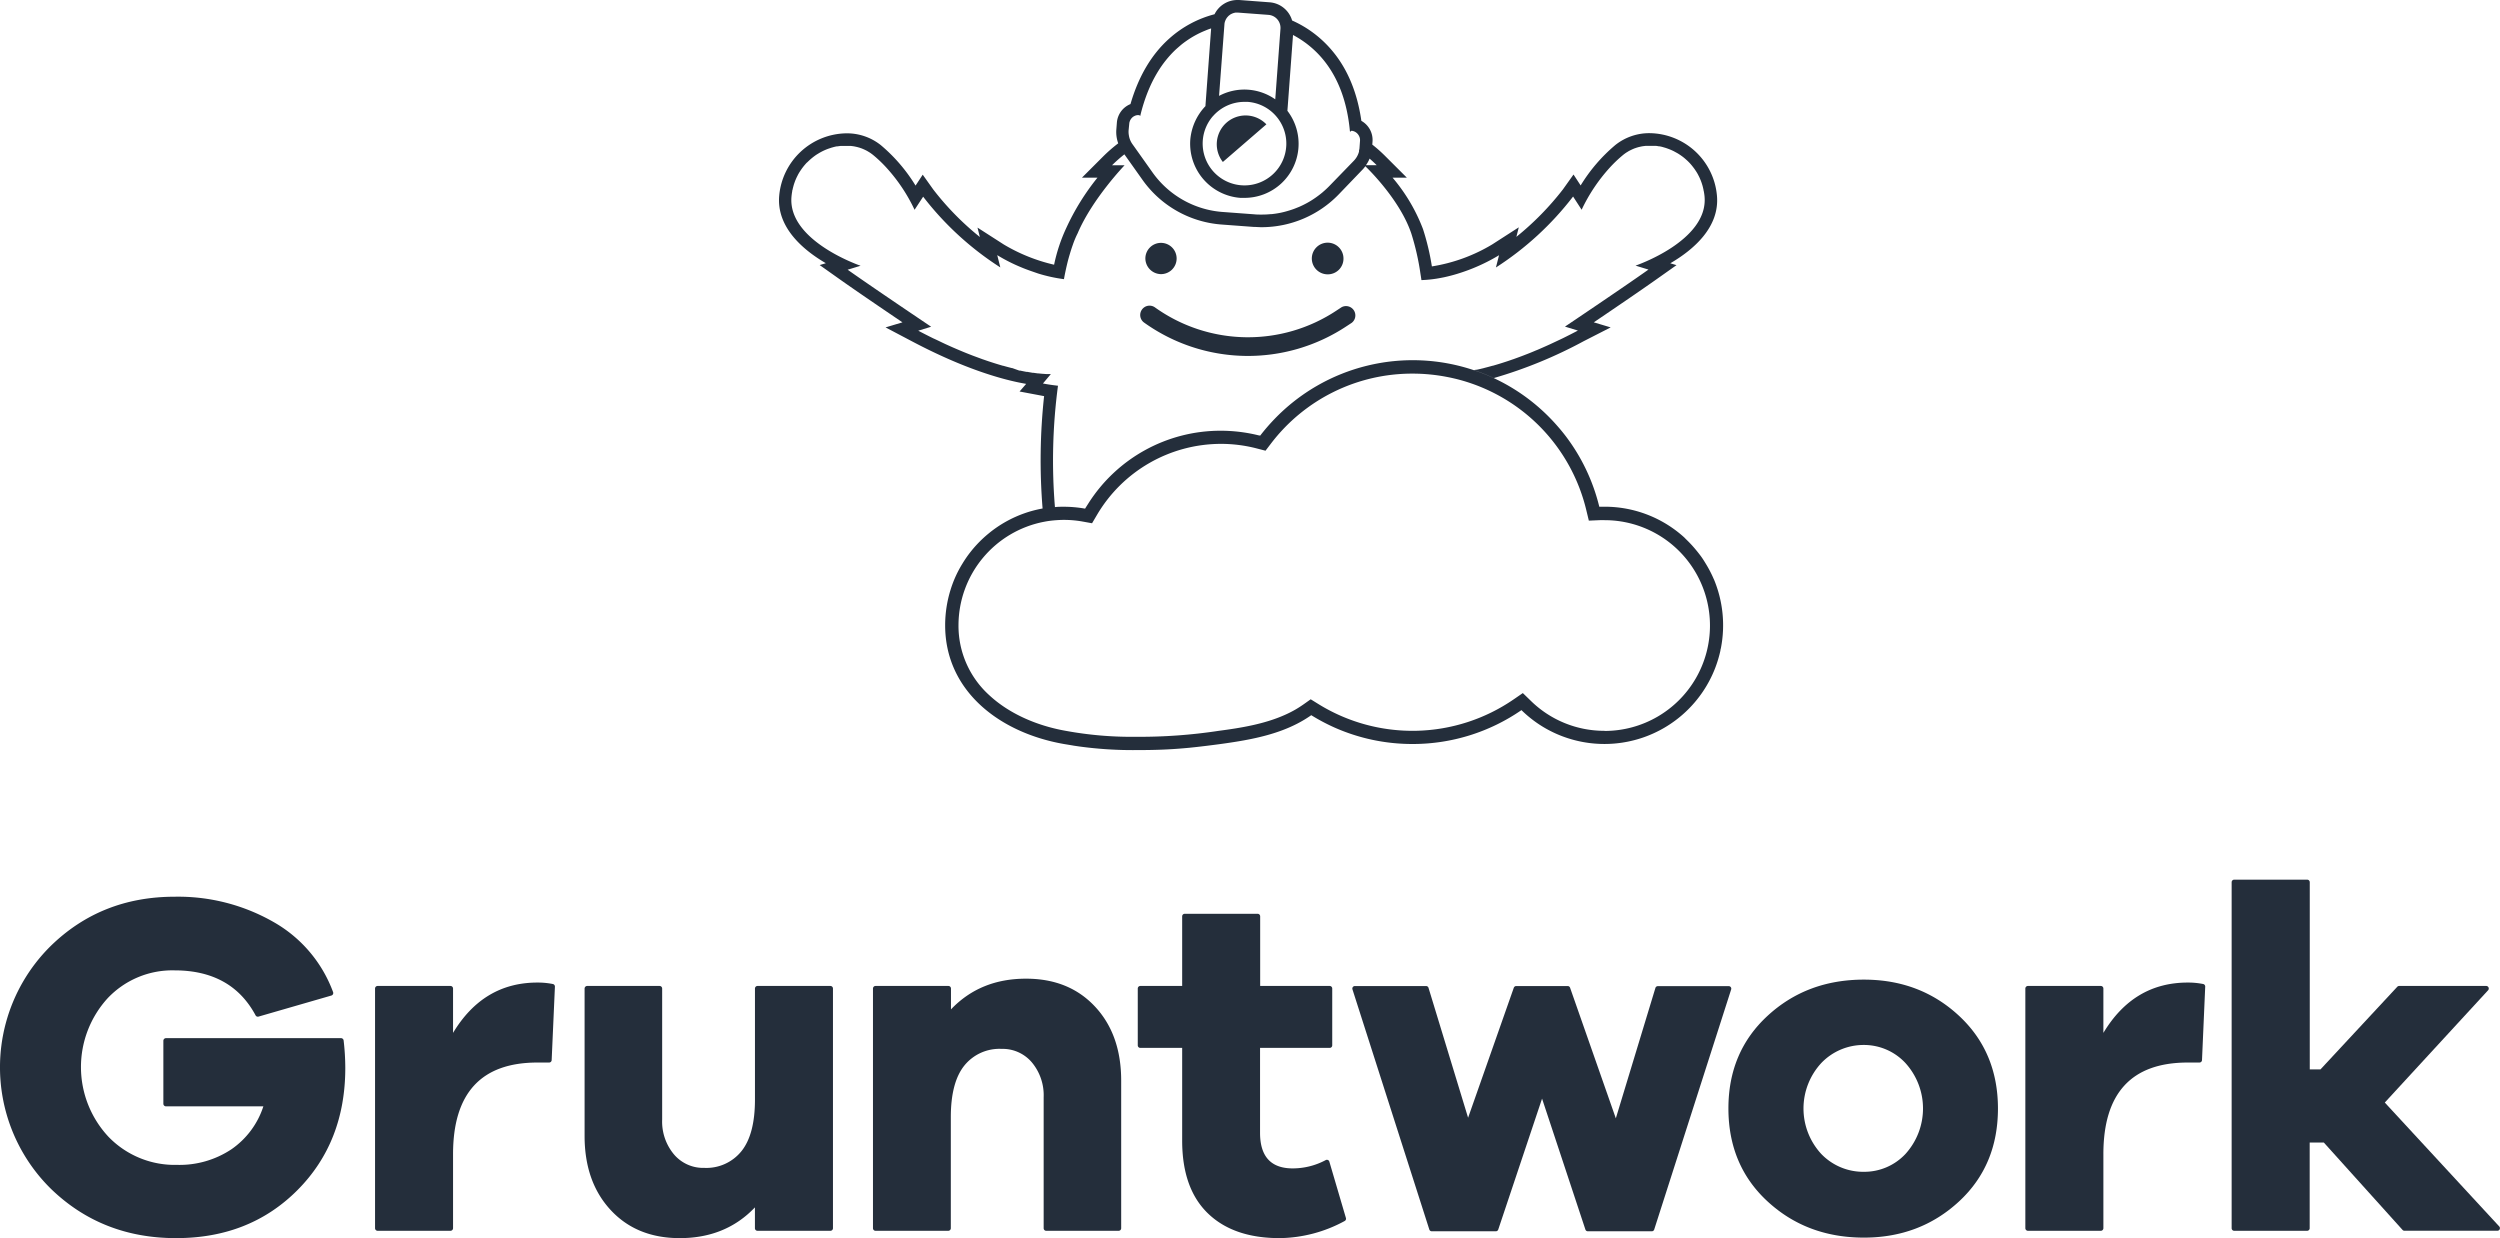<svg xmlns="http://www.w3.org/2000/svg" viewBox="0 0 631.72 312.86"><defs><style>.cls-1{fill:#242e3b;}</style></defs><title>gruntwork-grunty-logo-stack-blue</title><g id="Layer_2" data-name="Layer 2"><g id="Annotations"><path class="cls-1" d="M41.94,262.33H86.17a.66.66,0,0,1,.66.58,60.41,60.41,0,0,1,.42,6.94q0,18.73-12.08,30.87T44.49,312.86q-18.74,0-31.61-12.45a43.07,43.07,0,0,1-.13-61.31q12.77-12.51,31.37-12.51a48.56,48.56,0,0,1,25.14,6.47A33.73,33.73,0,0,1,84.17,250.7a.66.66,0,0,1-.43.86l-18.41,5.32a.64.64,0,0,1-.75-.32q-6.09-11.35-20.46-11.36a22.49,22.49,0,0,0-16.88,7,25.8,25.8,0,0,0,.18,35.06,23.26,23.26,0,0,0,17.31,7.09,23.68,23.68,0,0,0,13.75-3.94,21.05,21.05,0,0,0,8.07-10.85H41.94a.66.66,0,0,1-.66-.65V263A.66.66,0,0,1,41.94,262.33Z"/><path class="cls-1" d="M135.8,248.28a19.6,19.6,0,0,1,3.91.37.66.66,0,0,1,.51.67l-.82,18.55a.64.64,0,0,1-.65.62H135.8q-21.32,0-21.32,23.17v18.69a.66.66,0,0,1-.65.66H95.42a.66.66,0,0,1-.65-.66V249.79a.65.65,0,0,1,.65-.65h18.41a.65.65,0,0,1,.65.65V261Q122.13,248.28,135.8,248.28Z"/><path class="cls-1" d="M210.48,249.79v60.57a.65.65,0,0,1-.65.65H191.41a.65.65,0,0,1-.65-.65v-5.27q-7.39,7.77-19,7.77-10.86,0-17.44-7.09t-6.6-18.67V249.79a.66.66,0,0,1,.65-.65h18.3a.65.65,0,0,1,.65.65v33.12a12.91,12.91,0,0,0,3,8.81,9.66,9.66,0,0,0,7.64,3.39,11.39,11.39,0,0,0,9.42-4.25q3.39-4.26,3.39-13V249.79a.65.65,0,0,1,.65-.65h18.42A.65.65,0,0,1,210.48,249.79Z"/><path class="cls-1" d="M259.28,247.3q10.85,0,17.44,7.08t6.59,18.67v37.31a.65.65,0,0,1-.65.65H264.37a.65.65,0,0,1-.65-.65V277.24a12.93,12.93,0,0,0-3-8.81,9.67,9.67,0,0,0-7.64-3.39,11.39,11.39,0,0,0-9.43,4.25q-3.39,4.26-3.39,13v28.07a.65.65,0,0,1-.65.65H221.24a.65.65,0,0,1-.65-.65V249.79a.65.65,0,0,1,.65-.65h18.41a.65.65,0,0,1,.65.65v5.27Q247.7,247.29,259.28,247.3Z"/><path class="cls-1" d="M335.91,293.53l4.19,14.25a.65.65,0,0,1-.33.76,35.19,35.19,0,0,1-16.41,4.32q-11.7,0-18.17-6.29t-6.47-18.36V264.79H288.15a.64.64,0,0,1-.65-.64V249.79a.65.65,0,0,1,.65-.65h10.57V231.55a.65.65,0,0,1,.64-.65h18.43a.65.65,0,0,1,.64.65v17.59H336a.65.65,0,0,1,.64.65v14.36a.64.64,0,0,1-.64.64h-17.6v21.45q0,9,8.26,9a17.73,17.73,0,0,0,8.3-2.08A.64.64,0,0,1,335.91,293.53Z"/><path class="cls-1" d="M437.45,250,418,310.68a.63.63,0,0,1-.61.45H401.22a.64.64,0,0,1-.61-.44l-10.95-33.08-11.07,33.08a.64.64,0,0,1-.61.44H361.79a.65.65,0,0,1-.62-.45L341.75,250a.64.64,0,0,1,.61-.84h18a.64.64,0,0,1,.61.46l10,32.82,11.55-32.85a.67.67,0,0,1,.61-.43h13a.65.65,0,0,1,.61.43l11.56,33,10-32.94a.64.64,0,0,1,.61-.46h18A.64.64,0,0,1,437.45,250Z"/><path class="cls-1" d="M471,247.54q14.17,0,24,9.12t9.86,23.42q0,14.42-9.86,23.53t-24,9.12q-14.42,0-24.33-9.12t-9.92-23.53q0-14.29,9.92-23.42T471,247.54Zm0,48.56a14.23,14.23,0,0,0,10.48-4.5,17.09,17.09,0,0,0-.06-23.05,14.3,14.3,0,0,0-10.42-4.5,14.78,14.78,0,0,0-10.72,4.5,16.93,16.93,0,0,0-.06,23.05A14.7,14.7,0,0,0,471,296.1Z"/><path class="cls-1" d="M552.82,248.28a19.67,19.67,0,0,1,3.91.37.65.65,0,0,1,.5.67l-.81,18.55a.64.64,0,0,1-.65.62h-2.95q-21.33,0-21.32,23.17v18.69a.66.66,0,0,1-.65.66H512.44a.67.67,0,0,1-.66-.66V249.79a.66.66,0,0,1,.66-.65h18.41a.65.65,0,0,1,.65.65V261Q539.14,248.28,552.82,248.28Z"/><path class="cls-1" d="M631.07,311H607.58a.66.66,0,0,1-.49-.22L587.2,288.7h-3.57v21.66a.65.65,0,0,1-.65.65H564.56a.65.65,0,0,1-.65-.65V222.93a.65.65,0,0,1,.65-.65H583a.65.65,0,0,1,.65.65v47.29h2.71l19.4-20.87a.67.67,0,0,1,.48-.21h22a.65.65,0,0,1,.47,1.09l-26.1,28.37,28.93,31.32A.65.65,0,0,1,631.07,311Z"/><path class="cls-1" d="M293.37,69.27a3.95,3.95,0,1,0-3.95-4A4,4,0,0,0,293.37,69.27Z"/><path class="cls-1" d="M339.48,65.32a4,4,0,1,0-4,4A3.95,3.95,0,0,0,339.48,65.32Z"/><path class="cls-1" d="M288.55,78.24a2.35,2.35,0,0,0,.56,3.28,45.08,45.08,0,0,0,51.18.89l1.28-.84A2.36,2.36,0,0,0,339,77.63l-1.28.84a40.41,40.41,0,0,1-45.87-.79A2.35,2.35,0,0,0,288.55,78.24Z"/><path class="cls-1" d="M320,31.42a7.28,7.28,0,0,0-11,9.51Z"/><path class="cls-1" d="M433.06,146.36a30,30,0,0,0-2-3.87c-.5-.83-1-1.63-1.61-2.4-.29-.38-.59-.76-.9-1.13-.61-.74-1.25-1.45-1.93-2.13-.34-.34-.69-.67-1-1a29.89,29.89,0,0,0-20.17-7.79h0c-.45,0-.89,0-1.33,0a48.36,48.36,0,0,0-8.61-18c-.59-.77-1.21-1.52-1.85-2.25a48.56,48.56,0,0,0-16.12-12.21,46.55,46.55,0,0,0-5-2h0A48.47,48.47,0,0,0,322,105.94a50,50,0,0,0-3.56,4.13L318,110a40,40,0,0,0-9.53-1.16A39.55,39.55,0,0,0,275,127.24c-.27.43-.55.85-.81,1.29a30.53,30.53,0,0,0-5.36-.48c-.76,0-1.51,0-2.26.09a143.33,143.33,0,0,1,.77-30.67c-1.25-.14-2.52-.32-3.8-.57l2-2.38H265l-.59,0h-.05l-.79-.06h-.11l-1-.1-.17,0-1.16-.16-.2,0-1.37-.24-.22,0c-.5-.09-1-.2-1.58-.32l-.21,0L255.76,93l-.11,0c-.67-.17-1.36-.35-2.09-.56l-.08,0c-.72-.21-1.47-.43-2.25-.68l-.25-.08c-.76-.24-1.55-.5-2.36-.79l-.36-.12-2.49-.92-.43-.17c-.87-.33-1.75-.69-2.67-1.08l-.45-.19c-.93-.39-1.89-.81-2.87-1.26l-.42-.19c-1-.46-2.06-1-3.14-1.48l-.28-.14c-1.13-.56-2.29-1.15-3.48-1.78l3.26-1s-14.44-9.7-21.1-14.41l3.27-1S199,60.9,200,49.69q.06-.67.18-1.32c0-.11,0-.23.07-.34.07-.36.16-.71.26-1.06a1.46,1.46,0,0,1,.05-.2c.12-.4.26-.78.4-1.16l.12-.28c.13-.31.27-.6.42-.89l.12-.25c.19-.35.39-.69.6-1a1.43,1.43,0,0,1,.14-.2,8.54,8.54,0,0,1,.56-.78l.18-.24c.25-.29.49-.58.76-.86L204,41c.24-.24.49-.47.74-.7l.23-.2c.27-.22.53-.44.81-.64l.08-.06c.3-.22.61-.42.93-.61l.25-.15c.27-.16.54-.3.81-.44l.19-.09c.33-.16.66-.3,1-.43l.24-.09.84-.28.25-.07c.35-.1.69-.18,1-.25l.18,0,.89-.12.29,0c.35,0,.7,0,1.05,0h.11c.25,0,.51,0,.76,0l.29,0,.57.07.33.05.52.11.34.08.49.14.35.12a4.52,4.52,0,0,1,.47.18l.33.14.48.23.29.15.51.31.24.15c.24.16.48.34.71.52a32.41,32.41,0,0,1,3.53,3.37,42.85,42.85,0,0,1,7,10.52l2.17-3.31a76.93,76.93,0,0,0,19.5,17.87l-.78-3.1a42.25,42.25,0,0,0,6.17,3.12c1.25.53,2.65,1,4.16,1.52a38.58,38.58,0,0,0,6.53,1.43c.26-1.47.55-2.79.84-4,.19-.79.39-1.51.59-2.17.29-1,.57-1.85.83-2.57a23,23,0,0,1,1.2-2.85c3.69-8.69,11.86-17.19,11.86-17.19H281A35.36,35.36,0,0,1,284.12,39l4.57,6.44a26.93,26.93,0,0,0,20.05,11.3l8.07.6c.66,0,1.33.07,2,.07a27.15,27.15,0,0,0,19.49-8.31l6.09-6.34A6.34,6.34,0,0,0,345,42c1.38,1.34,8.87,8.85,11.62,17a63.45,63.45,0,0,1,2.31,10.16c.09.53.17,1.08.25,1.62a32.05,32.05,0,0,0,3.83-.37c.62-.1,1.24-.22,1.84-.34,1.21-.26,2.38-.57,3.49-.91a46.73,46.73,0,0,0,10.45-4.67l-.79,3.1A77.09,77.09,0,0,0,397.5,49.66L399.66,53a43.21,43.21,0,0,1,7-10.52,33.34,33.34,0,0,1,3.53-3.37c.23-.18.47-.36.71-.52a2.07,2.07,0,0,1,.25-.15c.16-.11.33-.21.5-.31l.3-.15.47-.23.33-.14a4.52,4.52,0,0,1,.47-.18l.35-.12.48-.14.35-.08.51-.11.34-.05.57-.07.29,0,.76,0h.11c.35,0,.7,0,1.06,0l.28,0c.3,0,.59.07.89.12l.18,0c.35.07.7.15,1,.25l.25.07c.29.08.56.18.84.28l.24.09c.34.13.67.27,1,.43l.19.09.81.44.25.14c.32.2.63.4.93.62l.07.05a10.16,10.16,0,0,1,.82.65l.23.2c.26.23.51.46.75.71l.08.08c.27.28.52.57.76.87l.18.23q.3.38.57.78l.13.2a9.26,9.26,0,0,1,.6,1l.12.24q.23.43.42.9l.12.28c.15.38.28.76.4,1.16l.06.2c.09.34.18.7.25,1.06,0,.12.05.23.07.34.08.43.15.87.19,1.32,1,11.21-17.44,17.46-17.44,17.46l3.27,1c-6.65,4.71-21.1,14.41-21.1,14.41l3.27,1c-1.2.63-2.36,1.22-3.49,1.78l-.28.14c-1.08.52-2.12,1-3.14,1.48l-.41.19c-1,.45-1.95.87-2.88,1.27l-.45.18q-1.36.59-2.67,1.08l-.43.17c-.85.33-1.69.63-2.49.92l-.36.12c-.81.29-1.6.55-2.36.79l-.25.08c-.78.25-1.53.47-2.25.68l-.08,0c-.73.21-1.43.39-2.09.56L375,93c-.64.16-1.25.3-1.84.43l-.21,0-.48.1h0a46.55,46.55,0,0,1,5,2,114.53,114.53,0,0,0,22.7-9.31L407,82.73l-4.27-1.28c4.82-3.26,11.67-7.92,15.67-10.75L423.63,67l-1.57-.47c5.77-3.36,12.53-9.07,11.79-17.11a17.3,17.3,0,0,0-16.91-15.77,13.74,13.74,0,0,0-8.77,3,41.78,41.78,0,0,0-8.76,10.21l-1.8-2.76-2.67,3.75a72.13,72.13,0,0,1-11.77,12l.61-2.41-6.71,4.32a42.54,42.54,0,0,1-15.25,5.56,61.72,61.72,0,0,0-2.24-9.42,44.42,44.42,0,0,0-7.69-13h3.61l-5.37-5.36a36.28,36.28,0,0,0-3.37-3l.06-.77A5.53,5.53,0,0,0,344,30.54c-1-7-3.4-12.93-7.23-17.55a28,28,0,0,0-10.27-7.81A6.42,6.42,0,0,0,320.8.58L313.13,0l-.47,0h0a6.44,6.44,0,0,0-5.76,3.6,27.49,27.49,0,0,0-11.47,6.17c-4.47,4-7.75,9.56-9.77,16.53a5.51,5.51,0,0,0-3.44,4.7l-.14,1.79a8.48,8.48,0,0,0,.48,3.43,38,38,0,0,0-3.8,3.31l-5.36,5.36h3.92a60.23,60.23,0,0,0-7.88,12.71,42.07,42.07,0,0,0-3.08,9.29,44.11,44.11,0,0,1-12.7-5.1L247,57.51l.6,2.38a70.85,70.85,0,0,1-11.77-12l-2.67-3.75-1.81,2.76a41.78,41.78,0,0,0-8.76-10.21,13.73,13.73,0,0,0-8.76-3A17.3,17.3,0,0,0,196.9,49.4c-.74,8,6,13.75,11.78,17.11l-1.56.47,5.25,3.72c4,2.83,10.85,7.49,15.67,10.75l-4.27,1.28,6.79,3.58C243.72,93.25,253.44,96,259.3,97l-1.67,1.93,5.31,1,.89.17a150.54,150.54,0,0,0-.38,28.39c-.93.17-1.84.38-2.74.63-.58.16-1.15.34-1.72.54a29.86,29.86,0,0,0-9,5l-.39.32a30.4,30.4,0,0,0-3.92,3.94c-.3.37-.6.75-.89,1.13-.57.77-1.11,1.57-1.61,2.4a28.83,28.83,0,0,0-2,3.87,29.32,29.32,0,0,0-1,2.76,30.28,30.28,0,0,0-1.35,8.92c0,16.56,13.68,27.14,30,30l2.17.36.26.05,1.49.22a100.08,100.08,0,0,0,14.38.91c4.72,0,8.38-.14,12.07-.47l1.24-.11,1.89-.2c1.9-.21,3.89-.46,6.12-.76,2.64-.36,5.23-.76,7.75-1.28,5.54-1.14,10.7-2.87,15.14-6a49.63,49.63,0,0,0,5.81,3.09A48.45,48.45,0,0,0,356.93,188a48.34,48.34,0,0,0,27.52-8.56,30.33,30.33,0,0,0,4.41,3.57,30,30,0,0,0,44.55-14.22,31,31,0,0,0,1.32-4.4c0-.22.09-.44.13-.66a30.14,30.14,0,0,0-1.8-17.4Zm-87-106.3c.62.54,1.23,1.1,1.82,1.69h-2.73A8.35,8.35,0,0,0,346.09,40.06ZM309.4,6.17h0a2.77,2.77,0,0,1,.11-.64c0-.06.05-.12.07-.19a2.66,2.66,0,0,1,.16-.39,1.43,1.43,0,0,1,.12-.21,3.53,3.53,0,0,1,.21-.32l.17-.19a2.89,2.89,0,0,1,.24-.25l.22-.17a2.83,2.83,0,0,1,.28-.2l.24-.12.32-.14.27-.08.33-.08.29,0,.23,0h.24l7.66.57a3.29,3.29,0,0,1,3,3.49h0l-1.32,17.85a13.59,13.59,0,0,0-14.2-.87ZM306.46,29.4a10.59,10.59,0,0,1,8-3.66l.79,0a10.52,10.52,0,0,1,7.22,3.63h0a10.57,10.57,0,1,1-16,0Zm-21.11,1.84v0a2.36,2.36,0,0,1,.08-.45l.06-.15a1.28,1.28,0,0,1,.11-.27.83.83,0,0,1,.09-.16l.14-.22.13-.14a1.62,1.62,0,0,1,.18-.19l.15-.12a1.53,1.53,0,0,1,.21-.14l.17-.09.23-.1a1.17,1.17,0,0,1,.2-.06l.24-.06.21,0h.34l.23.23a43.1,43.1,0,0,1,2-6.32c.26-.63.53-1.24.8-1.82a34.29,34.29,0,0,1,1.78-3.26,27.64,27.64,0,0,1,4.08-5.1c.48-.47,1-.9,1.47-1.31s1-.8,1.5-1.15a23.7,23.7,0,0,1,4.74-2.6c.52-.22,1-.41,1.55-.58l-1.43,19.43,0,.2a14,14,0,0,0-3.84,8.53A13.73,13.73,0,0,0,313.44,50c.34,0,.69,0,1,0A13.67,13.67,0,0,0,325.31,28l.09-1.16,1.33-18c6.13,3.26,12.94,10,14.34,23.93,0,.18.05.35.06.54h0l.37-.27h0a2.35,2.35,0,0,1,1.78,1.09,2.46,2.46,0,0,1,.31.68,2.43,2.43,0,0,1,.07.77l-.13,1.78c0,.22-.07.44-.11.65s0,.17,0,.25a5.2,5.2,0,0,1-.73,1.63,5.54,5.54,0,0,1-.57.71L336,46.91h0c-.53.55-1.09,1.07-1.66,1.56l-.17.15c-.55.46-1.12.89-1.7,1.3l-.28.19a20.1,20.1,0,0,1-1.77,1.1l-.31.17c-.61.33-1.23.63-1.87.91l-.31.12a20.46,20.46,0,0,1-2,.73l-.23.07c-.71.22-1.43.41-2.16.56h0c-.73.15-1.47.26-2.21.34l-.23,0c-.71.07-1.42.11-2.14.11h-.37c-.53,0-1.06,0-1.59-.06l-8.07-.6a23.87,23.87,0,0,1-17.71-10l-4.59-6.47-.5-.7a5.12,5.12,0,0,1-.87-2.15,5.28,5.28,0,0,1-.08-1.26ZM405.42,184.67a26.48,26.48,0,0,1-18.62-7.6l-2-1.94-2.28,1.57a45.14,45.14,0,0,1-49.42,1.18l-1.9-1.18-1.52,1.08-.3.21c-.33.23-.67.46-1,.67s-.59.37-.89.55a27.62,27.62,0,0,1-2.87,1.46c-5.14,2.29-11,3.26-16.64,4a133,133,0,0,1-20.86,1.51,92,92,0,0,1-17.72-1.49c-7.71-1.35-14.6-4.54-19.4-9A23.63,23.63,0,0,1,242.2,158a26.66,26.66,0,0,1,21.56-26.14,24.25,24.25,0,0,1,3.11-.41c.65-.05,1.3-.08,2-.08a26.58,26.58,0,0,1,4.76.43l2.32.42,1.18-2a36.41,36.41,0,0,1,31.36-18.06,36,36,0,0,1,9.13,1.17l2.16.56,1.35-1.77a44.82,44.82,0,0,1,35.84-17.71,45.71,45.71,0,0,1,8.88.88,44,44,0,0,1,6.06,1.64,44.94,44.94,0,0,1,28.92,31.94l.65,2.69,2.77-.12c.4,0,.81,0,1.21,0a26.63,26.63,0,0,1,0,53.26Z"/></g></g></svg>